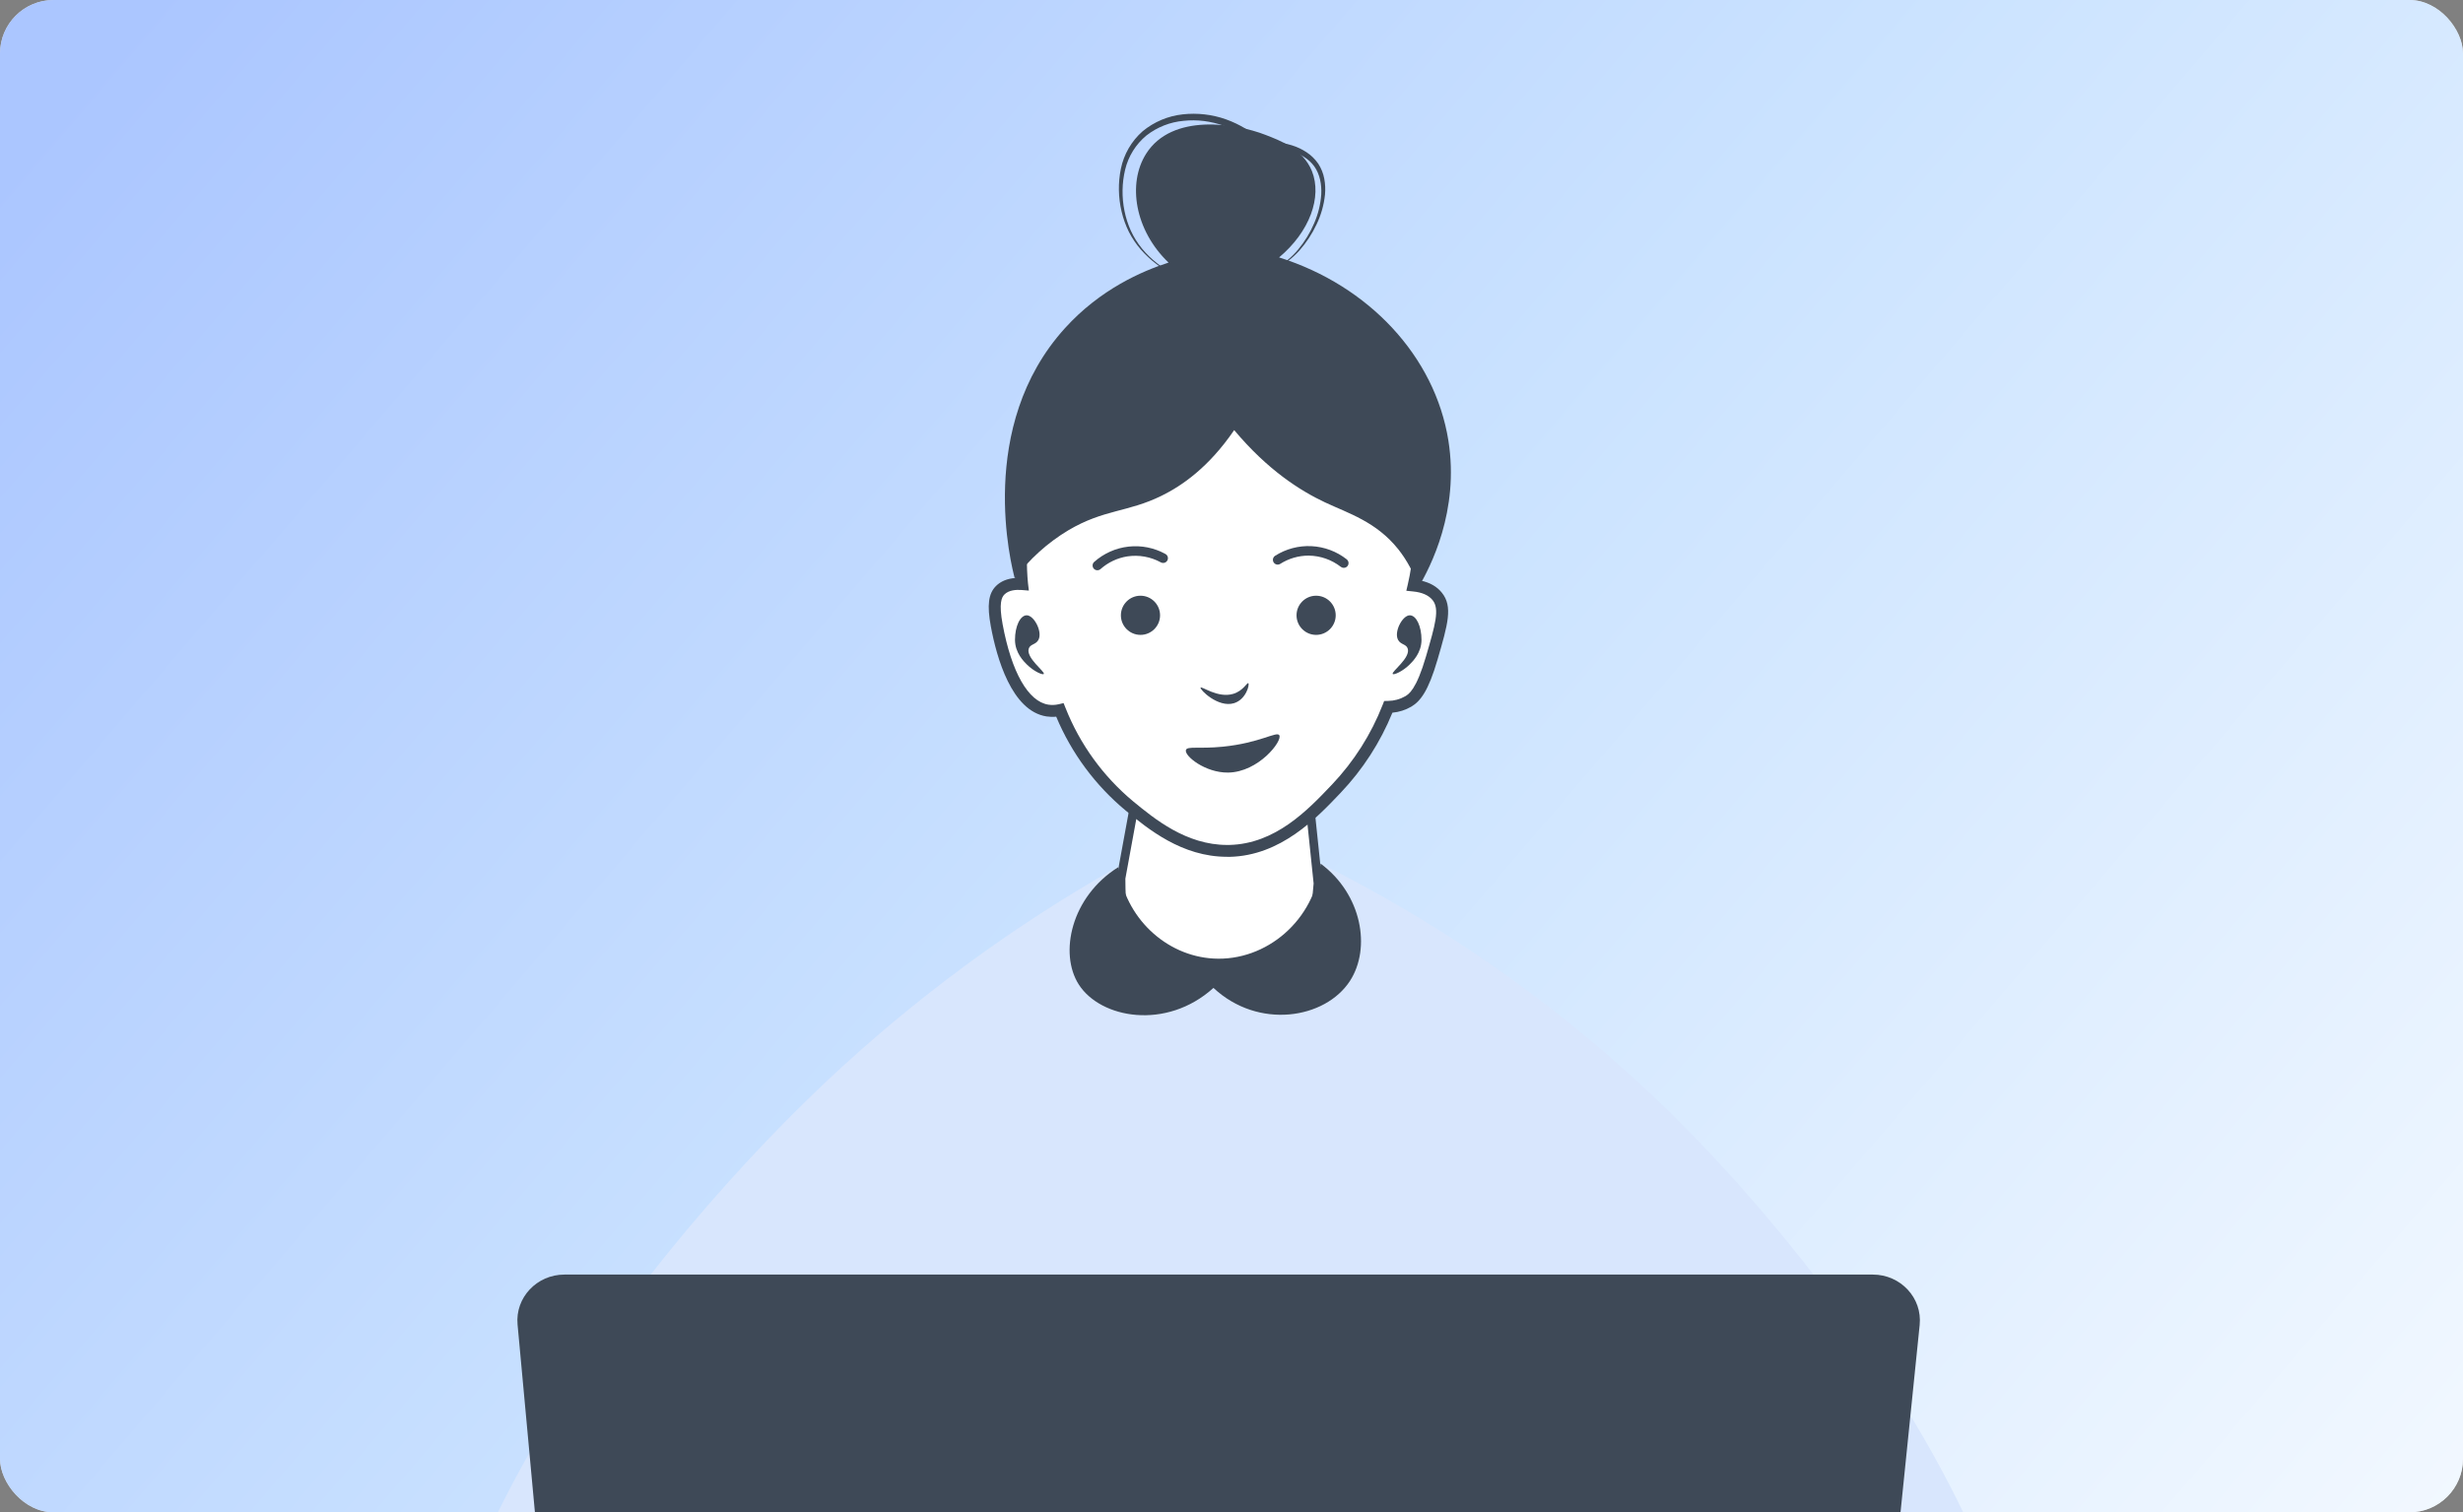 <svg width="368" height="226" viewBox="0 0 368 226" fill="none" xmlns="http://www.w3.org/2000/svg">
<rect x="0" y="0" width="368" height="226" fill="#808080" stroke="none"/>
<g clip-path="url(#clip0_3300_236616)">
<rect width="368" height="226" rx="8" fill="#D5D5D5"/>
<rect width="368" height="226" rx="8" fill="url(#paint0_linear_3300_236616)"/>
<path d="M172.338 104.833C170.725 113.637 169.112 122.44 167.496 131.244C167.496 148.917 174.944 161.18 180.916 161.438C186.929 161.696 195.554 149.995 196.916 132.018C195.968 122.9 195.022 113.781 194.077 104.663L172.338 104.833Z" fill="white"/>
<path d="M181.119 162.083H180.889C177.617 161.939 174.066 158.599 171.389 153.154C168.465 147.203 166.855 139.422 166.853 131.244V131.128L171.792 104.19L194.649 104.012L197.563 132.01V132.067C196.936 140.362 194.683 148.117 191.22 153.9C188.133 159.051 184.378 162.083 181.119 162.083ZM168.143 131.303C168.143 139.265 169.715 146.821 172.548 152.584C174.977 157.526 178.195 160.672 180.946 160.793C186.285 161.028 194.897 149.954 196.27 132.026L193.498 105.308L172.878 105.468L168.143 131.303Z" fill="#3E4957"/>
<path d="M158.367 106.108C160.572 111.679 164.142 116.606 168.749 120.436C172.104 123.189 177.08 127.288 183.674 127.146C191.018 126.986 196.108 121.579 199.674 117.84C203.015 114.308 205.644 110.165 207.416 105.638C208.462 105.627 209.487 105.348 210.394 104.828C211.344 104.265 212.495 103.194 213.914 98.327C215.375 93.323 216.106 90.82 214.727 89.119C213.778 87.947 212.258 87.604 211.207 87.496C212.018 83.999 212.271 80.395 211.956 76.819C211.649 73.382 211.011 63.916 204.077 58.45C199.341 54.71 193.653 53.737 186.897 53.678C179.191 53.611 170.582 52.388 163.467 57.208C150.465 66.014 152.594 86.37 152.703 87.276C151.952 87.217 150.429 87.212 149.441 88.198C148.736 88.899 148.3 90.105 148.924 93.452C149.273 95.323 151.133 105.351 156.509 106.18C157.128 106.272 157.758 106.247 158.367 106.108Z" fill="white"/>
<path d="M183.335 128.039C176.589 128.039 171.544 123.889 168.184 121.125C163.645 117.355 160.085 112.543 157.809 107.099C157.329 107.147 156.844 107.134 156.367 107.063C151.146 106.255 148.911 98.288 148.044 93.615C147.456 90.448 147.677 88.696 148.818 87.566C149.528 86.859 150.524 86.453 151.732 86.376C151.401 81.971 150.934 64.626 162.973 56.473C169.206 52.251 176.331 52.478 183.227 52.698C184.502 52.739 185.707 52.778 186.915 52.788C192.634 52.837 199.212 53.467 204.636 57.751C211.669 63.302 212.508 72.838 212.825 76.425L212.851 76.74C213.148 80.09 212.958 83.467 212.286 86.763C213.646 87.057 214.701 87.661 215.429 88.57C217.099 90.634 216.324 93.292 214.779 98.588C213.403 103.298 212.216 104.8 210.856 105.605C209.994 106.106 209.033 106.413 208.04 106.503C206.234 110.937 203.614 114.994 200.316 118.465L200.236 118.55C196.701 122.266 191.361 127.879 183.702 128.047L183.335 128.039ZM158.911 105.071L159.195 105.778C161.343 111.214 164.823 116.022 169.317 119.76C172.478 122.359 177.229 126.269 183.34 126.269H183.655C190.574 126.119 195.408 121.037 198.936 117.326L199.018 117.241C202.292 113.791 204.866 109.739 206.595 105.308L206.809 104.758L207.4 104.743C208.295 104.735 209.173 104.498 209.95 104.054C210.487 103.736 211.609 103.073 213.068 98.072C214.438 93.372 215.132 91.013 214.043 89.677C213.457 88.954 212.477 88.515 211.124 88.386L210.12 88.283L210.348 87.3C211.137 83.895 211.383 80.386 211.075 76.905L211.049 76.587C210.722 72.889 209.96 64.231 203.532 59.154C199.552 56.011 194.579 54.644 186.897 54.576C185.671 54.576 184.398 54.525 183.17 54.486C176.561 54.274 169.725 54.058 163.975 57.952C151.303 66.533 153.569 86.972 153.595 87.178L153.724 88.257L152.638 88.169C151.838 88.108 150.743 88.169 150.078 88.833C149.644 89.266 149.223 90.162 149.804 93.295C151.133 100.461 153.629 104.838 156.645 105.305C157.155 105.38 157.674 105.359 158.176 105.244L158.911 105.071Z" fill="#3E4957"/>
<path d="M170.4 94.876C172.016 94.876 173.327 93.566 173.327 91.95C173.327 90.334 172.016 89.023 170.4 89.023C168.784 89.023 167.474 90.334 167.474 91.95C167.474 93.566 168.784 94.876 170.4 94.876Z" fill="#3E4957"/>
<path d="M196.643 94.876C198.26 94.876 199.57 93.566 199.57 91.95C199.57 90.334 198.26 89.023 196.643 89.023C195.027 89.023 193.717 90.334 193.717 91.95C193.717 93.566 195.027 94.876 196.643 94.876Z" fill="#3E4957"/>
<path d="M186.505 102.093C186.748 102.235 186.201 104.521 184.381 105.081C181.986 105.819 179.22 103.017 179.38 102.758C179.54 102.5 181.96 104.377 184.255 103.69C185.751 103.244 186.314 101.979 186.505 102.093Z" fill="#3E4957"/>
<path d="M191.141 109.871C191.657 110.717 188.044 115.391 183.497 115.453C180.083 115.502 176.921 112.952 177.19 112.08C177.376 111.476 179.12 111.938 182.684 111.587C188.248 111.035 190.757 109.239 191.141 109.871Z" fill="#3E4957"/>
<path d="M159.11 49.048C164.403 43.203 170.653 40.511 174.594 39.241C169.564 34.436 168.421 27.44 171.239 22.983C175.11 16.851 184.659 18.433 189.046 20.144C191.139 20.957 194.664 22.224 196.014 25.564C197.562 29.435 195.681 34.64 191.111 38.467C204.53 42.697 214.391 53.252 216.402 65.823C218.089 76.368 213.687 84.781 211.942 87.759C211.281 85.701 210.257 83.778 208.918 82.081C205.617 77.952 201.472 76.719 197.975 75.075C194.282 73.34 189.397 70.246 184.401 64.274C180.599 69.844 176.589 72.594 173.562 74.081C168.462 76.587 164.958 76.089 159.626 79.242C156.515 81.108 153.797 83.562 151.626 86.468C151.11 84.548 145.783 63.758 159.11 49.048Z" fill="#3E4957"/>
<path d="M263.371 319.766L97.947 319.249C92.2 312.608 86.857 305.627 81.947 298.346C75.464 288.735 69.709 278.559 67.753 274.087C54.351 243.438 92.636 190.753 123.238 161.826C136.499 149.308 151.231 138.446 167.11 129.479C166.651 137.221 173.017 143.492 180.014 144.259C188.256 145.162 197.79 138.483 197.304 129.051C215.751 138.255 232.714 150.173 247.628 164.407C280.641 196.02 314.469 249.988 299.243 276.668C297.018 280.564 292.169 286.405 282.468 298.088C274.666 307.484 267.918 314.901 263.371 319.766Z" fill="#D8E6FD"/>
<path d="M90.205 285.88C90.013 285.88 89.824 285.829 89.658 285.733C89.492 285.637 89.354 285.499 89.258 285.333C89.162 285.167 89.111 284.978 89.11 284.786C89.11 284.594 89.16 284.406 89.255 284.239C93.431 276.925 130.183 212.666 131.478 210.89C131.655 210.672 131.909 210.53 132.188 210.493C132.467 210.457 132.749 210.529 132.976 210.694C133.203 210.86 133.358 211.106 133.409 211.383C133.46 211.66 133.402 211.945 133.249 212.18C132.147 213.729 105.227 260.698 91.147 285.323C91.052 285.49 90.916 285.63 90.75 285.728C90.585 285.825 90.397 285.878 90.205 285.88Z" fill="#3E4957"/>
<path d="M275.29 285.881C275.097 285.881 274.907 285.83 274.74 285.733C274.572 285.636 274.434 285.496 274.338 285.328C260.257 260.703 233.338 213.729 232.236 212.186C232.082 211.95 232.025 211.665 232.076 211.388C232.126 211.112 232.281 210.865 232.508 210.7C232.736 210.534 233.018 210.462 233.296 210.498C233.575 210.535 233.829 210.677 234.006 210.895C235.297 212.663 272.054 276.923 276.24 284.244C276.335 284.411 276.385 284.6 276.385 284.792C276.384 284.984 276.333 285.172 276.237 285.338C276.141 285.504 276.003 285.642 275.837 285.738C275.671 285.835 275.482 285.885 275.29 285.886V285.881Z" fill="#3E4957"/>
<path d="M155.156 95.615C154.766 96.35 153.971 96.226 153.721 96.89C153.205 98.281 156.201 100.399 155.953 100.714C155.801 100.91 154.462 100.343 153.404 99.282C152.983 98.861 151.651 97.563 151.651 95.615C151.651 93.591 152.426 91.95 153.404 91.95C154.493 91.95 155.796 94.412 155.156 95.615Z" fill="#3E4957"/>
<path d="M208.884 95.615C209.274 96.35 210.069 96.226 210.317 96.89C210.833 98.281 207.839 100.399 208.087 100.714C208.239 100.91 209.576 100.343 210.637 99.282C211.055 98.861 212.389 97.563 212.389 95.615C212.389 93.591 211.615 91.95 210.637 91.95C209.548 91.95 208.244 94.412 208.884 95.615Z" fill="#3E4957"/>
<path d="M163.96 85.219C163.858 85.22 163.758 85.199 163.666 85.158C163.574 85.117 163.492 85.056 163.425 84.98C163.3 84.838 163.236 84.653 163.247 84.464C163.258 84.275 163.344 84.099 163.485 83.973C164.917 82.697 166.712 81.897 168.619 81.685C170.526 81.472 172.452 81.858 174.13 82.788C174.212 82.833 174.285 82.894 174.344 82.967C174.402 83.04 174.446 83.124 174.472 83.214C174.499 83.303 174.507 83.398 174.497 83.491C174.487 83.584 174.459 83.674 174.414 83.756C174.369 83.838 174.308 83.911 174.235 83.97C174.163 84.028 174.079 84.072 173.989 84.099C173.899 84.125 173.805 84.133 173.712 84.123C173.619 84.113 173.528 84.085 173.446 84.04C171.919 83.202 170.16 82.888 168.437 83.147C166.948 83.382 165.558 84.04 164.432 85.041C164.301 85.156 164.133 85.219 163.96 85.219Z" fill="#3E4957"/>
<path d="M200.775 84.861C200.617 84.861 200.462 84.808 200.337 84.711C198.963 83.641 197.276 83.051 195.534 83.031H195.498C194.007 83.035 192.548 83.461 191.289 84.26C191.21 84.311 191.122 84.345 191.029 84.362C190.937 84.379 190.842 84.377 190.75 84.357C190.658 84.337 190.571 84.3 190.494 84.246C190.417 84.193 190.351 84.124 190.3 84.046C190.25 83.966 190.215 83.878 190.198 83.786C190.181 83.694 190.183 83.599 190.203 83.507C190.223 83.415 190.26 83.328 190.314 83.251C190.367 83.174 190.436 83.108 190.515 83.057C192.133 82.026 194.032 81.523 195.949 81.618C197.865 81.713 199.705 82.4 201.214 83.586C201.332 83.677 201.418 83.803 201.46 83.945C201.502 84.088 201.499 84.24 201.451 84.38C201.403 84.521 201.311 84.643 201.19 84.729C201.069 84.815 200.924 84.861 200.775 84.861Z" fill="#3E4957"/>
<path d="M267.59 323.894H95.4C91.761 323.894 88.723 321.189 88.395 317.656L77.329 197.937C76.96 193.927 80.202 190.471 84.336 190.471H279.82C283.98 190.471 287.232 193.968 286.819 198.002L274.589 317.721C274.23 321.226 271.206 323.894 267.59 323.894Z" fill="#3E4957"/>
<path d="M161.176 147.115C164.427 152.212 174.27 153.998 181.305 147.631C188.015 153.894 197.997 152.276 201.693 146.599C204.88 141.695 203.499 133.633 197.306 129.05C196.503 137.486 189.207 143.69 181.305 143.244C174.175 142.841 168.045 137.104 167.111 129.566C159.996 134.013 158.226 142.488 161.176 147.115Z" fill="#3E4957"/>
<path d="M181.434 40.919C180.954 41.136 180.492 41.399 180.004 41.6C179.513 41.808 178.989 41.929 178.456 41.956C177.387 42.031 176.35 41.657 175.418 41.182C174.95 40.937 174.496 40.664 174.058 40.367C173.62 40.073 173.183 39.771 172.768 39.448C171.922 38.807 171.143 38.08 170.445 37.28C169.744 36.475 169.145 35.587 168.662 34.635C168.187 33.674 167.825 32.662 167.581 31.618C167.079 29.517 167.042 27.332 167.472 25.215C167.919 23.044 169.06 21.077 170.724 19.613C172.434 18.202 174.52 17.324 176.724 17.089C178.903 16.847 181.109 17.102 183.176 17.834C185.235 18.572 187.123 19.718 188.727 21.205L188.392 21.076C189.974 21.05 191.551 21.27 193.065 21.729C193.832 21.969 194.561 22.317 195.23 22.761C195.911 23.213 196.499 23.791 196.962 24.464C197.405 25.145 197.71 25.906 197.86 26.704C198.006 27.486 198.044 28.284 197.971 29.076C197.809 30.63 197.378 32.144 196.699 33.551C196.041 34.956 195.185 36.26 194.157 37.422C193.643 37.998 193.076 38.524 192.464 38.994C191.857 39.472 191.185 39.862 190.469 40.153C189.749 40.435 188.978 40.564 188.206 40.529C187.432 40.506 186.681 40.38 185.919 40.307C185.159 40.215 184.39 40.215 183.63 40.307C182.873 40.405 182.133 40.611 181.434 40.919ZM181.434 40.919C182.131 40.601 182.869 40.384 183.628 40.274C184.389 40.182 185.158 40.182 185.919 40.274C186.681 40.341 187.439 40.47 188.203 40.47C188.966 40.489 189.724 40.346 190.428 40.052C191.832 39.458 193.008 38.426 193.976 37.267C194.943 36.096 195.738 34.793 196.335 33.396C196.942 32.019 197.306 30.547 197.411 29.045C197.489 27.566 197.205 26.049 196.379 24.88C195.553 23.711 194.219 22.975 192.815 22.557C191.388 22.16 189.908 21.986 188.428 22.041H188.239L188.092 21.907C186.57 20.532 184.79 19.473 182.856 18.789C181.894 18.452 180.899 18.216 179.888 18.085C178.878 17.957 177.857 17.947 176.845 18.056C174.817 18.237 172.883 19 171.279 20.255C169.703 21.563 168.592 23.346 168.112 25.337C167.63 27.361 167.595 29.465 168.009 31.505C168.212 32.528 168.531 33.526 168.959 34.478C169.398 35.428 169.955 36.319 170.616 37.13C170.944 37.54 171.298 37.928 171.676 38.292C172.054 38.656 172.449 39 172.861 39.324C173.274 39.652 173.7 39.962 174.133 40.264C174.562 40.57 175.008 40.851 175.47 41.105C176.391 41.598 177.421 41.975 178.482 41.907C179.014 41.884 179.538 41.768 180.03 41.564C180.489 41.391 180.951 41.133 181.434 40.919Z" fill="#3E4957"/>
</g>
<defs>
<linearGradient id="paint0_linear_3300_236616" x1="395.879" y1="327.871" x2="18.099" y2="4.559" gradientUnits="userSpaceOnUse">
<stop offset="0.038" stop-color="white"/>
<stop offset="0.038" stop-color="white"/>
<stop offset="0.589" stop-color="#CBE3FF"/>
<stop offset="1" stop-color="#ABC6FF"/>
</linearGradient>
<clipPath id="clip0_3300_236616">
<rect width="368" height="226" rx="8" fill="white"/>
</clipPath>
</defs>
</svg>
